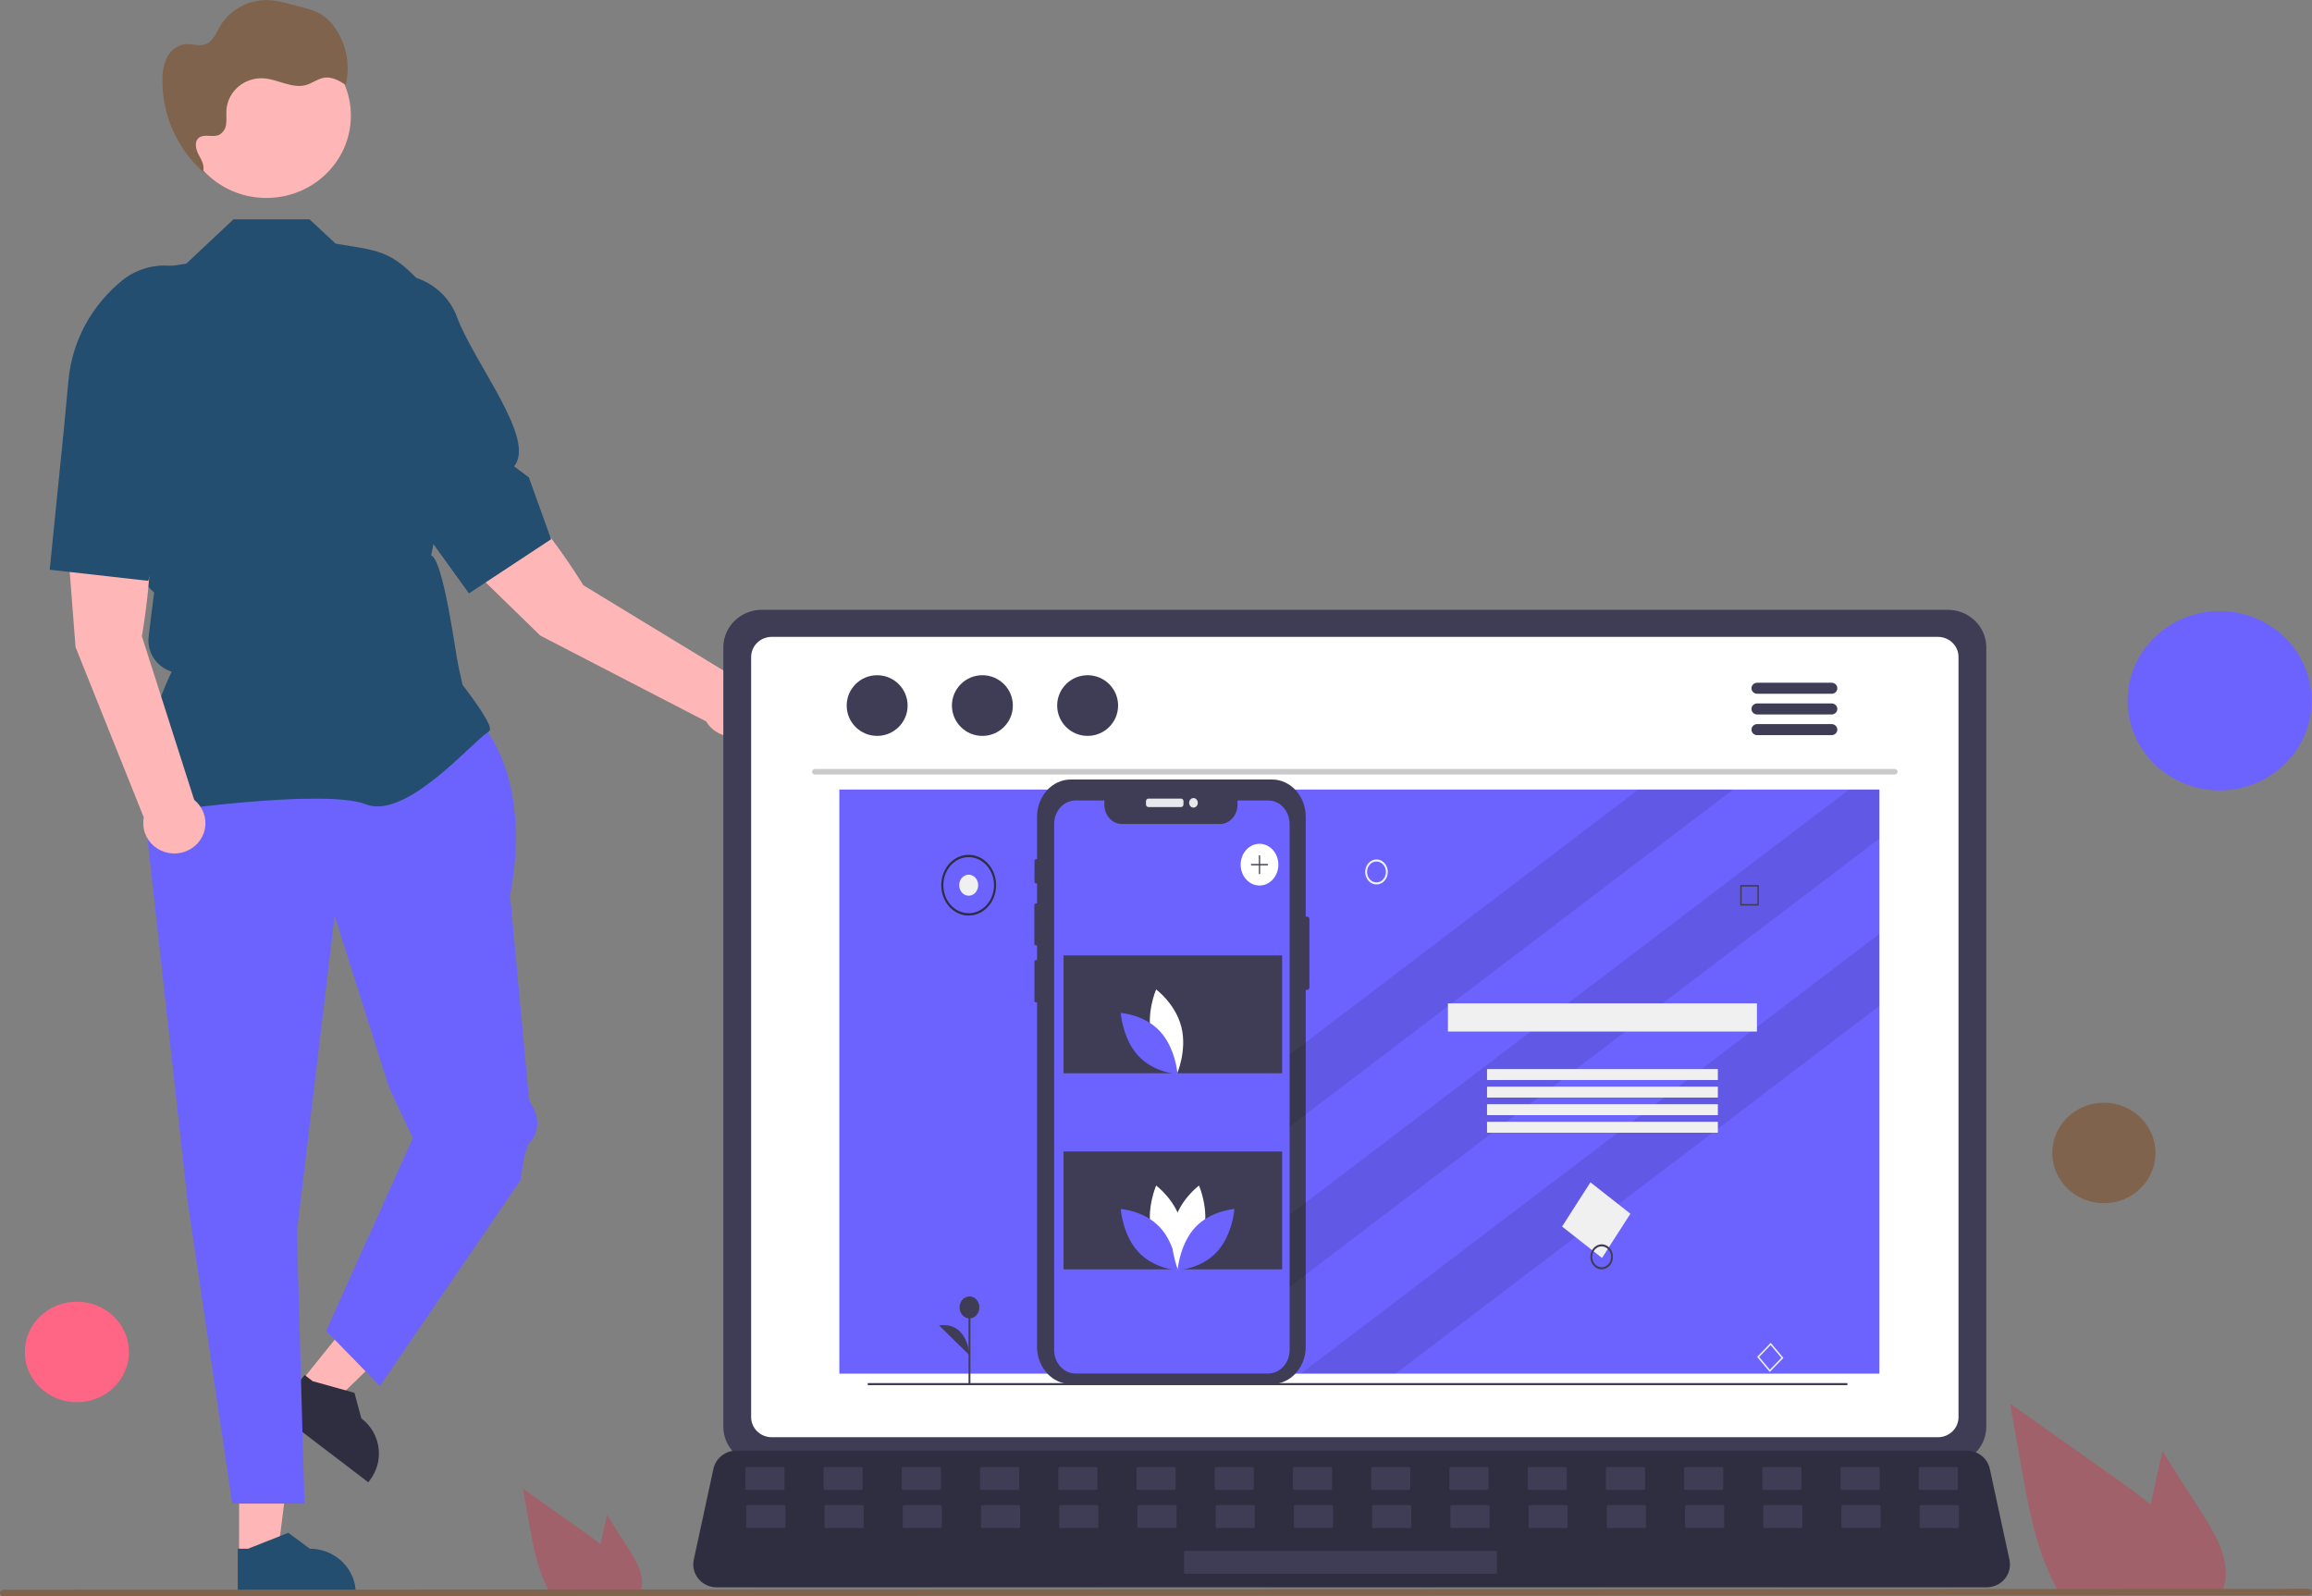 <svg viewBox="0 0 840 580" fill="none" xmlns="http://www.w3.org/2000/svg">
                <rect x="0" y="0" width="840" height="580" fill="#808080" stroke="none"/>
                <g id="undraw_startup_life_re_8ow9 1" clip-path="url(#clip0_14_1766)">
                  <path id="Vector" d="M86.881 565.375L100.823 565.374L107.455 512.986L86.878 512.987L86.881 565.375Z" fill="#FFB6B6"></path>
                  <path id="shoes-1" d="M86.39 579.544L129.264 579.542V579.014C129.264 574.702 127.505 570.568 124.376 567.519C121.246 564.471 117.002 562.758 112.576 562.757H112.575L104.744 556.97L90.132 562.758L86.389 562.758L86.39 579.544Z" fill="#234E70" class="dark-theme"></path>
                  <path id="Vector_3" d="M109.395 501.991L120.371 510.366L158.756 473.109L142.557 460.748L109.395 501.991Z" fill="#FFB6B6"></path>
                  <path data-dark="" id="shoes-2" d="M100.039 512.85L133.792 538.605L134.126 538.189C136.855 534.795 138.088 530.484 137.555 526.204C137.021 521.924 134.764 518.026 131.28 515.367L131.279 515.366L128.778 506.105L113.611 501.884L110.664 499.636L100.039 512.85Z" fill="#2F2E41" class="dark-theme"></path>
                  <path id="Vector_5" d="M175.035 263.29C175.035 263.29 193.54 281.984 185.315 325.38L192.22 399.685L194.002 403.124C195.064 405.174 195.434 407.498 195.061 409.765C194.688 412.032 193.59 414.126 191.923 415.75L190.455 420.184L189.085 428.863L138.027 503.638L118.495 483.609L150.021 413.508L141.454 395.482L121.579 332.724L107.872 447.557L110.614 546.367H84.379L68.123 436.207L50.989 281.316L59.901 263.29H175.035Z" fill="#6C63FF"></path>
                  <path data-dark="" id="Tshirt-1" d="M55.262 295.411L55.075 295.155C45.089 281.536 60.108 248.81 62.373 244.066C59.683 243.216 57.379 241.483 55.853 239.164C54.327 236.845 53.674 234.082 54.004 231.346L54.981 223.26L55.999 215.329L48.707 208.225L48.686 208.048L44.49 172.279L38.389 148.522C36.09 139.54 36.286 130.125 38.956 121.242C41.627 112.359 46.676 104.328 53.586 97.974L67.689 95.793L84.828 79.705H112.468L121.945 88.526C139.636 91.548 142.676 90.561 157.872 108.326L150.967 163.558L149.244 171.156L149.249 181.462L153.629 186.203C155.206 187.911 156.353 189.954 156.976 192.17C157.6 194.386 157.684 196.713 157.222 198.966L156.646 201.771C161.162 203.656 165.472 237.168 166.502 241.849L168.04 248.841C169.356 250.532 178.042 261.815 178.042 264.899C178.042 265.362 177.692 265.81 176.939 266.307C171.019 270.211 147.419 297.911 132.938 292.266C117.514 286.258 56.198 295.271 55.581 295.363L55.262 295.411Z" fill="#234E70" class="dark-theme"></path>
                  <path id="Vector_7" d="M51.549 231.186C51.549 231.186 58.646 192.108 51.496 177.412L23.129 179.386L27.446 235.135L52.244 297.033C51.865 298.94 52.011 300.911 52.668 302.745C53.324 304.579 54.466 306.211 55.979 307.476C57.492 308.741 59.322 309.594 61.283 309.947C63.243 310.301 65.265 310.142 67.143 309.488C69.02 308.835 70.687 307.708 71.973 306.224C73.259 304.74 74.12 302.951 74.467 301.038C74.814 299.125 74.635 297.157 73.948 295.333C73.262 293.51 72.093 291.895 70.559 290.654L51.549 231.186Z" fill="#FFB6B6"></path>
                  <path data-dark="" id="Tshirt-3" d="M23.129 156.686L24.884 138.062C25.545 131.052 27.622 124.239 30.995 118.014C34.369 111.789 38.973 106.275 44.541 101.79C48.002 99.023 52.187 97.255 56.625 96.684C61.062 96.114 65.575 96.764 69.654 98.561C75.166 101.032 79.508 105.451 81.804 110.923C84.099 116.395 84.176 122.512 82.019 128.037C75.462 144.787 77.83 162.502 65.045 164.661L66.434 171.099L53.864 211.06L18.063 207.02L23.129 156.686Z" fill="#234E70" class="dark-theme"></path>
                  <path id="Vector_9" d="M211.949 212.664C211.949 212.664 191.17 178.53 175.912 171.932L155.728 191.449L196.32 230.97L256.555 262.142C257.545 263.828 258.975 265.229 260.7 266.203C262.426 267.177 264.385 267.688 266.378 267.686C268.372 267.684 270.33 267.168 272.053 266.19C273.776 265.212 275.203 263.808 276.188 262.12C277.174 260.431 277.684 258.519 277.665 256.576C277.647 254.634 277.101 252.731 276.084 251.061C275.066 249.39 273.613 248.012 271.872 247.065C270.131 246.118 268.164 245.637 266.17 245.671L211.949 212.664Z" fill="#FFB6B6"></path>
                  <path data-dark="" id="Tshirt-2" d="M140.532 174.24L129.395 159.005C125.204 153.272 122.217 146.787 120.608 139.925C118.998 133.062 118.797 125.958 120.016 119.02C120.788 114.724 122.777 110.725 125.759 107.473C128.741 104.221 132.598 101.847 136.892 100.618C142.726 98.99 148.976 99.582 154.379 102.272C159.782 104.962 163.935 109.55 165.998 115.109C172.241 131.973 195.012 159.69 186.766 169.448L192.128 173.446L200.232 195.936L170.386 215.617L140.532 174.24Z" fill="#234E70" class="dark-theme"></path>
                  <path id="Vector_11" d="M96.783 71.933C113.736 71.933 127.479 58.545 127.479 42.031C127.479 25.515 113.736 12.128 96.783 12.128C79.83 12.128 66.087 25.515 66.087 42.031C66.087 58.545 79.83 71.933 96.783 71.933Z" fill="#FFB6B6"></path>
                  <path id="Vector_12" d="M74.505 63.108C74.238 62.879 73.985 62.634 73.724 62.399C73.714 62.423 73.713 62.448 73.703 62.472L74.505 63.108Z" fill="#2F2E41"></path>
                  <path id="Vector_13" d="M121.938 10.453C120.413 8.061 118.301 6.077 115.791 4.68C114.076 3.869 112.274 3.247 110.418 2.825L105.56 1.534C103.071 0.783 100.511 0.281 97.917 0.035C94.316 -0.138 90.736 0.656 87.567 2.331C84.398 4.005 81.762 6.496 79.948 9.532C78.48 12.068 77.303 15.228 74.47 16.155C72.186 16.904 69.694 15.848 67.293 16.053C65.887 16.252 64.552 16.785 63.408 17.606C62.264 18.427 61.345 19.511 60.733 20.761C59.537 23.276 58.948 26.024 59.012 28.796C58.917 35.087 60.178 41.328 62.712 47.116C65.246 52.904 68.997 58.11 73.724 62.399C74.516 60.364 73.211 58.168 72.18 56.222C71.136 54.253 70.491 51.508 72.239 50.089C74.184 48.511 77.3 50.042 79.601 49.013C80.337 48.601 80.957 48.018 81.405 47.316C81.853 46.614 82.116 45.814 82.17 44.989C82.393 43.354 82.16 41.692 82.266 40.046C82.37 38.414 82.805 36.818 83.546 35.351C84.287 33.884 85.319 32.575 86.583 31.498C87.846 30.422 89.316 29.6 90.907 29.08C92.498 28.56 94.179 28.352 95.853 28.469C101.09 28.833 106.171 32.319 111.21 30.885C113.575 30.212 115.593 28.498 118.039 28.21C120.748 27.89 123.297 29.38 125.598 30.81C126.433 27.352 126.54 23.765 125.911 20.266C125.282 16.767 123.93 13.428 121.938 10.453Z" fill="#80634C"></path>
                  <path id="Vector_14" d="M228.354 562.743L220.543 550.515L218.983 557.503C218.709 558.727 218.436 559.97 218.182 561.204C215.964 559.358 213.603 557.651 211.293 556.013C204.202 550.999 197.113 545.979 190.028 540.952L192.247 553.486C193.615 561.204 195.043 569.08 198.427 576.136C198.802 576.936 199.207 577.725 199.643 578.495H232.609C232.874 577.78 233.058 577.038 233.156 576.284C233.165 576.235 233.168 576.186 233.166 576.136C233.683 571.349 230.968 566.839 228.354 562.743Z" fill="#A0616A"></path>
                  <path id="Vector_15" d="M799.831 549.537L785.663 527.357L782.833 540.031C782.337 542.251 781.84 544.507 781.381 546.745C777.357 543.397 773.075 540.3 768.885 537.328C756.022 528.234 743.164 519.128 730.312 510.01L734.337 532.745C736.818 546.745 739.409 561.03 745.547 573.83C746.227 575.28 746.962 576.712 747.752 578.109H807.55C808.031 576.811 808.364 575.467 808.542 574.098C808.557 574.01 808.563 573.92 808.56 573.83C809.498 565.148 804.572 556.967 799.831 549.537Z" fill="#A0616A"></path>
                  <path id="Vector_16" d="M838.794 579.697L1.206 580C0.887 579.999 0.581 579.875 0.356 579.655C0.13 579.434 0.003 579.136 0.003 578.825C0.003 578.514 0.13 578.215 0.356 577.995C0.581 577.775 0.887 577.651 1.206 577.65L838.794 577.346C839.113 577.347 839.419 577.472 839.644 577.692C839.87 577.912 839.997 578.211 839.997 578.522C839.997 578.833 839.87 579.131 839.644 579.351C839.419 579.572 839.113 579.696 838.794 579.697Z" fill="#80634C"></path>
                  <path id="Vector_17" d="M262.798 235.185V518.459C262.801 522.069 264.275 525.531 266.895 528.083C269.515 530.636 273.068 532.071 276.774 532.074H707.689C711.395 532.071 714.948 530.636 717.568 528.083C720.189 525.531 721.662 522.069 721.665 518.46V235.185C721.656 231.578 720.18 228.122 717.561 225.573C714.941 223.024 711.392 221.59 707.689 221.585H276.774C273.071 221.59 269.522 223.024 266.902 225.573C264.283 228.122 262.807 231.578 262.798 235.185Z" fill="#3F3D56"></path>
                  <path id="Vector_18" d="M272.907 238.709V514.965C272.911 516.894 273.699 518.743 275.099 520.107C276.499 521.47 278.397 522.238 280.376 522.241H704.102C706.082 522.238 707.98 521.47 709.38 520.107C710.78 518.743 711.568 516.894 711.571 514.965V238.709C711.571 236.778 710.785 234.926 709.385 233.559C707.984 232.192 706.085 231.422 704.102 231.418H280.376C278.394 231.422 276.494 232.192 275.094 233.559C273.694 234.926 272.907 236.778 272.907 238.709Z" fill="white"></path>
                  <path id="Vector_19" d="M253.786 573.706C254.575 574.67 255.579 575.447 256.721 575.98C257.863 576.512 259.114 576.785 260.38 576.779H721.789C723.051 576.777 724.297 576.502 725.436 575.972C726.574 575.443 727.578 574.673 728.373 573.718C729.168 572.763 729.734 571.648 730.031 570.453C730.328 569.259 730.347 568.014 730.089 566.811L722.926 533.669C722.629 532.317 721.99 531.059 721.067 530.01C720.143 528.96 718.965 528.153 717.64 527.66C716.68 527.293 715.658 527.105 714.627 527.106H267.514C266.483 527.105 265.461 527.293 264.501 527.66C263.176 528.153 261.997 528.96 261.074 530.01C260.151 531.059 259.512 532.317 259.215 533.669L252.052 566.811C251.797 568.014 251.821 569.256 252.121 570.449C252.421 571.642 252.99 572.754 253.786 573.706Z" fill="#2F2E41"></path>
                  <path id="Vector_20" d="M697.633 541.382H710.855C711.128 541.382 711.35 541.166 711.35 540.9V533.557C711.35 533.291 711.128 533.075 710.855 533.075H697.633C697.36 533.075 697.139 533.291 697.139 533.557V540.9C697.139 541.166 697.36 541.382 697.633 541.382Z" fill="#3F3D56"></path>
                  <path id="Vector_21" d="M669.211 541.382H682.433C682.706 541.382 682.927 541.166 682.927 540.9V533.557C682.927 533.291 682.706 533.075 682.433 533.075H669.211C668.937 533.075 668.716 533.291 668.716 533.557V540.9C668.716 541.166 668.937 541.382 669.211 541.382Z" fill="#3F3D56"></path>
                  <path id="Vector_22" d="M640.788 541.382H654.01C654.283 541.382 654.505 541.166 654.505 540.9V533.557C654.505 533.291 654.283 533.075 654.01 533.075H640.788C640.515 533.075 640.294 533.291 640.294 533.557V540.9C640.294 541.166 640.515 541.382 640.788 541.382Z" fill="#3F3D56"></path>
                  <path id="Vector_23" d="M612.366 541.382H625.588C625.861 541.382 626.083 541.166 626.083 540.9V533.557C626.083 533.291 625.861 533.075 625.588 533.075H612.366C612.093 533.075 611.871 533.291 611.871 533.557V540.9C611.871 541.166 612.093 541.382 612.366 541.382Z" fill="#3F3D56"></path>
                  <path id="Vector_24" d="M583.943 541.382H597.166C597.439 541.382 597.66 541.166 597.66 540.9V533.557C597.66 533.291 597.439 533.075 597.166 533.075H583.943C583.67 533.075 583.449 533.291 583.449 533.557V540.9C583.449 541.166 583.67 541.382 583.943 541.382Z" fill="#3F3D56"></path>
                  <path id="Vector_25" d="M555.521 541.382H568.743C569.016 541.382 569.238 541.166 569.238 540.9V533.557C569.238 533.291 569.016 533.075 568.743 533.075H555.521C555.248 533.075 555.027 533.291 555.027 533.557V540.9C555.027 541.166 555.248 541.382 555.521 541.382Z" fill="#3F3D56"></path>
                  <path id="Vector_26" d="M527.099 541.382H540.321C540.594 541.382 540.815 541.166 540.815 540.9V533.557C540.815 533.291 540.594 533.075 540.321 533.075H527.099C526.826 533.075 526.604 533.291 526.604 533.557V540.9C526.604 541.166 526.826 541.382 527.099 541.382Z" fill="#3F3D56"></path>
                  <path id="Vector_27" d="M498.676 541.382H511.898C512.171 541.382 512.393 541.166 512.393 540.9V533.557C512.393 533.291 512.171 533.075 511.898 533.075H498.676C498.403 533.075 498.182 533.291 498.182 533.557V540.9C498.182 541.166 498.403 541.382 498.676 541.382Z" fill="#3F3D56"></path>
                  <path id="Vector_28" d="M470.254 541.382H483.476C483.749 541.382 483.97 541.166 483.97 540.9V533.557C483.97 533.291 483.749 533.075 483.476 533.075H470.254C469.981 533.075 469.759 533.291 469.759 533.557V540.9C469.759 541.166 469.981 541.382 470.254 541.382Z" fill="#3F3D56"></path>
                  <path id="Vector_29" d="M441.831 541.382H455.054C455.327 541.382 455.548 541.166 455.548 540.9V533.557C455.548 533.291 455.327 533.075 455.054 533.075H441.831C441.558 533.075 441.337 533.291 441.337 533.557V540.9C441.337 541.166 441.558 541.382 441.831 541.382Z" fill="#3F3D56"></path>
                  <path id="Vector_30" d="M413.409 541.382H426.631C426.904 541.382 427.126 541.166 427.126 540.9V533.557C427.126 533.291 426.904 533.075 426.631 533.075H413.409C413.136 533.075 412.914 533.291 412.914 533.557V540.9C412.914 541.166 413.136 541.382 413.409 541.382Z" fill="#3F3D56"></path>
                  <path id="Vector_31" d="M384.987 541.382H398.209C398.482 541.382 398.703 541.166 398.703 540.9V533.557C398.703 533.291 398.482 533.075 398.209 533.075H384.987C384.714 533.075 384.492 533.291 384.492 533.557V540.9C384.492 541.166 384.714 541.382 384.987 541.382Z" fill="#3F3D56"></path>
                  <path id="Vector_32" d="M356.564 541.382H369.786C370.06 541.382 370.281 541.166 370.281 540.9V533.557C370.281 533.291 370.06 533.075 369.786 533.075H356.564C356.291 533.075 356.07 533.291 356.07 533.557V540.9C356.07 541.166 356.291 541.382 356.564 541.382Z" fill="#3F3D56"></path>
                  <path id="Vector_33" d="M328.142 541.382H341.364C341.637 541.382 341.859 541.166 341.859 540.9V533.557C341.859 533.291 341.637 533.075 341.364 533.075H328.142C327.869 533.075 327.647 533.291 327.647 533.557V540.9C327.647 541.166 327.869 541.382 328.142 541.382Z" fill="#3F3D56"></path>
                  <path id="Vector_34" d="M299.72 541.382H312.942C313.215 541.382 313.436 541.166 313.436 540.9V533.557C313.436 533.291 313.215 533.075 312.942 533.075H299.72C299.446 533.075 299.225 533.291 299.225 533.557V540.9C299.225 541.166 299.446 541.382 299.72 541.382Z" fill="#3F3D56"></path>
                  <path id="Vector_35" d="M271.297 541.382H284.519C284.792 541.382 285.014 541.166 285.014 540.9V533.557C285.014 533.291 284.792 533.075 284.519 533.075H271.297C271.024 533.075 270.803 533.291 270.803 533.557V540.9C270.803 541.166 271.024 541.382 271.297 541.382Z" fill="#3F3D56"></path>
                  <path id="Vector_36" d="M697.969 555.226H711.191C711.464 555.226 711.686 555.01 711.686 554.744V547.401C711.686 547.135 711.464 546.92 711.191 546.92H697.969C697.696 546.92 697.474 547.135 697.474 547.401V554.744C697.474 555.01 697.696 555.226 697.969 555.226Z" fill="#3F3D56"></path>
                  <path id="Vector_37" d="M669.547 555.226H682.769C683.042 555.226 683.263 555.01 683.263 554.744V547.401C683.263 547.135 683.042 546.92 682.769 546.92H669.547C669.273 546.92 669.052 547.135 669.052 547.401V554.744C669.052 555.01 669.273 555.226 669.547 555.226Z" fill="#3F3D56"></path>
                  <path id="Vector_38" d="M641.124 555.226H654.346C654.619 555.226 654.841 555.01 654.841 554.744V547.401C654.841 547.135 654.619 546.92 654.346 546.92H641.124C640.851 546.92 640.63 547.135 640.63 547.401V554.744C640.63 555.01 640.851 555.226 641.124 555.226Z" fill="#3F3D56"></path>
                  <path id="Vector_39" d="M612.702 555.226H625.924C626.197 555.226 626.418 555.01 626.418 554.744V547.401C626.418 547.135 626.197 546.92 625.924 546.92H612.702C612.429 546.92 612.207 547.135 612.207 547.401V554.744C612.207 555.01 612.429 555.226 612.702 555.226Z" fill="#3F3D56"></path>
                  <path id="Vector_40" d="M584.279 555.226H597.501C597.775 555.226 597.996 555.01 597.996 554.744V547.401C597.996 547.135 597.775 546.92 597.501 546.92H584.279C584.006 546.92 583.785 547.135 583.785 547.401V554.744C583.785 555.01 584.006 555.226 584.279 555.226Z" fill="#3F3D56"></path>
                  <path id="Vector_41" d="M555.857 555.226H569.079C569.352 555.226 569.574 555.01 569.574 554.744V547.401C569.574 547.135 569.352 546.92 569.079 546.92H555.857C555.584 546.92 555.362 547.135 555.362 547.401V554.744C555.362 555.01 555.584 555.226 555.857 555.226Z" fill="#3F3D56"></path>
                  <path id="Vector_42" d="M527.435 555.226H540.657C540.93 555.226 541.151 555.01 541.151 554.744V547.401C541.151 547.135 540.93 546.92 540.657 546.92H527.435C527.161 546.92 526.94 547.135 526.94 547.401V554.744C526.94 555.01 527.161 555.226 527.435 555.226Z" fill="#3F3D56"></path>
                  <path id="Vector_43" d="M499.012 555.226H512.234C512.507 555.226 512.729 555.01 512.729 554.744V547.401C512.729 547.135 512.507 546.92 512.234 546.92H499.012C498.739 546.92 498.518 547.135 498.518 547.401V554.744C498.518 555.01 498.739 555.226 499.012 555.226Z" fill="#3F3D56"></path>
                  <path id="Vector_44" d="M470.59 555.226H483.812C484.085 555.226 484.306 555.01 484.306 554.744V547.401C484.306 547.135 484.085 546.92 483.812 546.92H470.59C470.317 546.92 470.095 547.135 470.095 547.401V554.744C470.095 555.01 470.317 555.226 470.59 555.226Z" fill="#3F3D56"></path>
                  <path id="Vector_45" d="M442.167 555.226H455.389C455.663 555.226 455.884 555.01 455.884 554.744V547.401C455.884 547.135 455.663 546.92 455.389 546.92H442.167C441.894 546.92 441.673 547.135 441.673 547.401V554.744C441.673 555.01 441.894 555.226 442.167 555.226Z" fill="#3F3D56"></path>
                  <path id="Vector_46" d="M413.745 555.226H426.967C427.24 555.226 427.462 555.01 427.462 554.744V547.401C427.462 547.135 427.24 546.92 426.967 546.92H413.745C413.472 546.92 413.25 547.135 413.25 547.401V554.744C413.25 555.01 413.472 555.226 413.745 555.226Z" fill="#3F3D56"></path>
                  <path id="Vector_47" d="M385.323 555.226H398.545C398.818 555.226 399.039 555.01 399.039 554.744V547.401C399.039 547.135 398.818 546.92 398.545 546.92H385.323C385.049 546.92 384.828 547.135 384.828 547.401V554.744C384.828 555.01 385.049 555.226 385.323 555.226Z" fill="#3F3D56"></path>
                  <path id="Vector_48" d="M356.9 555.226H370.122C370.395 555.226 370.617 555.01 370.617 554.744V547.401C370.617 547.135 370.395 546.92 370.122 546.92H356.9C356.627 546.92 356.406 547.135 356.406 547.401V554.744C356.406 555.01 356.627 555.226 356.9 555.226Z" fill="#3F3D56"></path>
                  <path id="Vector_49" d="M328.478 555.226H341.7C341.973 555.226 342.194 555.01 342.194 554.744V547.401C342.194 547.135 341.973 546.92 341.7 546.92H328.478C328.205 546.92 327.983 547.135 327.983 547.401V554.744C327.983 555.01 328.205 555.226 328.478 555.226Z" fill="#3F3D56"></path>
                  <path id="Vector_50" d="M300.055 555.226H313.277C313.551 555.226 313.772 555.01 313.772 554.744V547.401C313.772 547.135 313.551 546.92 313.277 546.92H300.055C299.782 546.92 299.561 547.135 299.561 547.401V554.744C299.561 555.01 299.782 555.226 300.055 555.226Z" fill="#3F3D56"></path>
                  <path id="Vector_51" d="M271.633 555.226H284.855C285.128 555.226 285.35 555.01 285.35 554.744V547.401C285.35 547.135 285.128 546.92 284.855 546.92H271.633C271.36 546.92 271.138 547.135 271.138 547.401V554.744C271.138 555.01 271.36 555.226 271.633 555.226Z" fill="#3F3D56"></path>
                  <path id="Vector_52" d="M430.657 571.839H543.357C543.63 571.839 543.852 571.623 543.852 571.357V564.014C543.852 563.748 543.63 563.532 543.357 563.532H430.657C430.383 563.532 430.162 563.748 430.162 564.014V571.357C430.162 571.623 430.383 571.839 430.657 571.839Z" fill="#3F3D56"></path>
                  <path id="Vector_53" d="M688.44 281.43H296.039C295.77 281.424 295.514 281.316 295.326 281.128C295.138 280.941 295.033 280.69 295.033 280.428C295.033 280.165 295.138 279.914 295.326 279.727C295.514 279.539 295.77 279.431 296.039 279.425H688.44C688.709 279.431 688.964 279.539 689.153 279.727C689.341 279.914 689.446 280.165 689.446 280.428C689.446 280.69 689.341 280.941 689.153 281.128C688.964 281.316 688.709 281.424 688.44 281.43Z" fill="#CACACA"></path>
                  <path id="Vector_54" d="M318.687 267.4C324.8 267.4 329.756 262.465 329.756 256.377C329.756 250.29 324.8 245.355 318.687 245.355C312.574 245.355 307.619 250.29 307.619 256.377C307.619 262.465 312.574 267.4 318.687 267.4Z" fill="#3F3D56"></path>
                  <path id="Vector_55" d="M356.924 267.4C363.037 267.4 367.993 262.465 367.993 256.377C367.993 250.29 363.037 245.355 356.924 245.355C350.811 245.355 345.855 250.29 345.855 256.377C345.855 262.465 350.811 267.4 356.924 267.4Z" fill="#3F3D56"></path>
                  <path id="Vector_56" d="M395.161 267.4C401.274 267.4 406.229 262.465 406.229 256.377C406.229 250.29 401.274 245.355 395.161 245.355C389.048 245.355 384.092 250.29 384.092 256.377C384.092 262.465 389.048 267.4 395.161 267.4Z" fill="#3F3D56"></path>
                  <path id="Vector_57" d="M665.526 248.087H638.365C637.826 248.097 637.314 248.313 636.937 248.687C636.56 249.062 636.349 249.566 636.349 250.09C636.349 250.615 636.56 251.118 636.937 251.493C637.314 251.868 637.826 252.083 638.365 252.094H665.526C666.065 252.083 666.577 251.868 666.954 251.493C667.331 251.118 667.542 250.615 667.542 250.09C667.542 249.566 667.331 249.062 666.954 248.687C666.577 248.313 666.065 248.097 665.526 248.087Z" fill="#3F3D56"></path>
                  <path id="Vector_58" d="M665.526 255.607H638.365C637.826 255.618 637.314 255.833 636.937 256.208C636.56 256.582 636.349 257.086 636.349 257.611C636.349 258.135 636.56 258.639 636.937 259.013C637.314 259.388 637.826 259.604 638.365 259.614H665.526C666.065 259.604 666.577 259.388 666.954 259.013C667.331 258.639 667.542 258.135 667.542 257.611C667.542 257.086 667.331 256.582 666.954 256.208C666.577 255.833 666.065 255.618 665.526 255.607Z" fill="#3F3D56"></path>
                  <path id="Vector_59" d="M665.526 263.118H638.365C637.826 263.128 637.314 263.344 636.937 263.718C636.56 264.093 636.349 264.597 636.349 265.121C636.349 265.646 636.56 266.149 636.937 266.524C637.314 266.899 637.826 267.114 638.365 267.125H665.526C666.065 267.114 666.577 266.899 666.954 266.524C667.331 266.149 667.542 265.646 667.542 265.121C667.542 264.597 667.331 264.093 666.954 263.718C666.577 263.344 666.065 263.128 665.526 263.118Z" fill="#3F3D56"></path>
                  <g id="ball-3">
                    <path id="Vector_60" d="M27.925 509.517C38.377 509.517 46.85 501.342 46.85 491.258C46.85 481.175 38.377 473 27.925 473C17.473 473 9 481.175 9 491.258C9 501.342 17.473 509.517 27.925 509.517Z" fill="#FF6584"></path>
                  </g>
                  <g id="ball-2">
                    <path id="Vector_61" d="M764.39 437.213C774.742 437.213 783.133 429.039 783.133 418.955C783.133 408.871 774.742 400.697 764.39 400.697C754.039 400.697 745.648 408.871 745.648 418.955C745.648 429.039 754.039 437.213 764.39 437.213Z" fill="#80634C"></path>
                  </g>
                  <g id="ball-1">
                    <path id="Vector_62" d="M806.434 287.199C824.899 287.199 839.867 272.617 839.867 254.63C839.867 236.643 824.899 222.061 806.434 222.061C787.97 222.061 773.002 236.643 773.002 254.63C773.002 272.617 787.97 287.199 806.434 287.199Z" fill="#6C63FF"></path>
                  </g>
                  <g id="undraw_mobile_images_rc-0-q 1" clip-path="url(#clip1_14_1766)">
                    <path id="Vector_63" d="M682.835 286.901H304.946V499.142H682.835V286.901Z" fill="#6C63FF"></path>
                    <path id="Vector_64" d="M475.74 333.947V358.839C475.74 359.069 475.657 359.29 475.51 359.452C475.363 359.615 475.164 359.707 474.957 359.707H474.399V489.383C474.398 492.971 473.111 496.413 470.819 498.95C468.528 501.488 465.42 502.913 462.179 502.913H389C387.396 502.913 385.807 502.563 384.325 501.883C382.842 501.203 381.496 500.206 380.361 498.95C379.227 497.693 378.327 496.202 377.713 494.56C377.099 492.919 376.784 491.16 376.784 489.383V364.255H376.38C376.234 364.256 376.093 364.192 375.989 364.077C375.885 363.963 375.826 363.807 375.826 363.645V349.478C375.826 349.397 375.84 349.318 375.868 349.243C375.896 349.169 375.937 349.101 375.988 349.044C376.039 348.987 376.101 348.942 376.168 348.911C376.235 348.88 376.307 348.864 376.38 348.864H376.784V343.528H376.377C376.223 343.527 376.076 343.459 375.967 343.338C375.859 343.217 375.798 343.054 375.798 342.883V328.91C375.799 328.74 375.86 328.577 375.968 328.457C376.076 328.337 376.223 328.27 376.377 328.269H376.784V320.985H376.37C376.302 320.985 376.236 320.97 376.173 320.942C376.111 320.913 376.054 320.871 376.007 320.818C375.959 320.766 375.921 320.703 375.895 320.634C375.87 320.565 375.856 320.491 375.856 320.416V312.791C375.856 312.639 375.91 312.494 376.006 312.387C376.102 312.28 376.233 312.219 376.37 312.218H376.784V296.778C376.784 293.19 378.071 289.75 380.362 287.213C382.653 284.676 385.76 283.251 389 283.251H462.179C465.419 283.251 468.527 284.676 470.818 287.213C473.11 289.749 474.398 293.19 474.399 296.778V333.079H474.957C475.164 333.079 475.363 333.171 475.51 333.334C475.657 333.496 475.74 333.717 475.74 333.947Z" fill="#3F3D56"></path>
                    <path id="Vector_65" opacity="0.1" d="M629.677 286.901L467.883 409.887L456.841 392.078L595.209 286.901H629.677Z" fill="black"></path>
                    <path id="Vector_66" opacity="0.1" d="M682.835 286.901V304.71L455.218 477.729L444.176 459.919L671.796 286.901H682.835Z" fill="black"></path>
                    <path id="Vector_67" opacity="0.1" d="M682.835 339.325V365.525L507.055 499.142H472.583L682.835 339.325Z" fill="black"></path>
                    <path id="Vector_68" d="M671.197 502.565H315.273V503.323H671.197V502.565Z" fill="#3F3D56"></path>
                    <path id="Vector_69" d="M592.353 441.025L577.839 429.617L567.535 445.687L582.049 457.096L592.353 441.025Z" fill="#F0F0F0"></path>
                    <path id="Vector_70" d="M581.918 461.239C581.106 461.239 580.312 460.972 579.636 460.473C578.961 459.973 578.434 459.263 578.123 458.431C577.813 457.6 577.731 456.686 577.89 455.804C578.048 454.922 578.439 454.111 579.014 453.475C579.588 452.839 580.32 452.406 581.117 452.23C581.914 452.055 582.74 452.145 583.49 452.489C584.241 452.833 584.882 453.416 585.333 454.164C585.785 454.912 586.026 455.791 586.026 456.691C586.024 457.897 585.591 459.053 584.821 459.905C584.051 460.758 583.007 461.238 581.918 461.239ZM581.918 452.901C581.241 452.901 580.579 453.123 580.017 453.54C579.454 453.956 579.015 454.548 578.756 455.241C578.497 455.933 578.429 456.695 578.561 457.43C578.693 458.166 579.019 458.841 579.498 459.371C579.977 459.901 580.586 460.262 581.25 460.408C581.914 460.554 582.603 460.479 583.228 460.193C583.854 459.906 584.388 459.42 584.764 458.797C585.14 458.173 585.341 457.441 585.341 456.691C585.34 455.686 584.979 454.723 584.337 454.012C583.696 453.302 582.826 452.902 581.918 452.901Z" fill="#3F3D56"></path>
                    <path id="Vector_71" d="M500.111 321.387C499.298 321.387 498.504 321.12 497.829 320.621C497.153 320.121 496.627 319.411 496.316 318.58C496.005 317.749 495.924 316.834 496.082 315.952C496.241 315.07 496.632 314.259 497.206 313.623C497.781 312.987 498.512 312.554 499.309 312.378C500.106 312.203 500.932 312.293 501.682 312.637C502.433 312.982 503.075 313.564 503.526 314.312C503.977 315.06 504.218 315.94 504.218 316.839C504.217 318.045 503.784 319.201 503.014 320.054C502.244 320.906 501.2 321.386 500.111 321.387ZM500.111 313.049C499.434 313.049 498.772 313.271 498.209 313.688C497.646 314.104 497.207 314.696 496.948 315.389C496.689 316.081 496.621 316.843 496.753 317.579C496.886 318.314 497.212 318.989 497.69 319.519C498.169 320.049 498.779 320.41 499.443 320.556C500.107 320.703 500.795 320.627 501.42 320.341C502.046 320.054 502.581 319.568 502.957 318.945C503.333 318.321 503.534 317.589 503.534 316.839C503.532 315.834 503.172 314.871 502.53 314.16C501.888 313.45 501.018 313.05 500.111 313.049Z" fill="#F0F0F0"></path>
                    <path id="Vector_72" d="M352.574 475.062H351.89V503.264H352.574V475.062Z" fill="#3F3D56"></path>
                    <path id="Vector_73" d="M352.232 479.05C354.222 479.05 355.834 477.265 355.834 475.062C355.834 472.859 354.222 471.074 352.232 471.074C350.243 471.074 348.631 472.859 348.631 475.062C348.631 477.265 350.243 479.05 352.232 479.05Z" fill="#3F3D56"></path>
                    <path id="Vector_74" d="M352.232 492.444C352.232 492.444 351.718 480.19 341.169 481.614Z" fill="#3F3D56"></path>
                    <path id="Vector_75" d="M429.115 290.189H417.224C416.744 290.189 416.354 290.621 416.354 291.153V292.291C416.354 292.823 416.744 293.254 417.224 293.254H429.115C429.596 293.254 429.985 292.823 429.985 292.291V291.153C429.985 290.621 429.596 290.189 429.115 290.189Z" fill="#E6E8EC"></path>
                    <path id="Vector_76" d="M433.616 293.46C434.483 293.46 435.186 292.682 435.186 291.722C435.186 290.762 434.483 289.984 433.616 289.984C432.749 289.984 432.046 290.762 432.046 291.722C432.046 292.682 432.749 293.46 433.616 293.46Z" fill="#E6E8EC"></path>
                    <path id="Vector_77" d="M468.547 299.453V490.505C468.546 492.781 467.729 494.963 466.275 496.572C464.821 498.181 462.85 499.085 460.794 499.085H390.744C389.726 499.087 388.717 498.867 387.776 498.436C386.835 498.006 385.98 497.374 385.259 496.577C384.539 495.78 383.968 494.833 383.579 493.791C383.19 492.749 382.99 491.632 382.991 490.505V299.453C382.991 298.326 383.192 297.21 383.582 296.168C383.971 295.127 384.542 294.18 385.262 293.383C385.982 292.586 386.837 291.954 387.777 291.522C388.718 291.091 389.726 290.869 390.744 290.869H401.229V292.359C401.229 294.233 401.901 296.031 403.098 297.357C404.296 298.682 405.919 299.427 407.612 299.427H443.238C444.931 299.427 446.555 298.682 447.752 297.357C448.949 296.031 449.622 294.233 449.622 292.359V290.869H460.794C461.812 290.869 462.821 291.09 463.762 291.522C464.702 291.953 465.557 292.585 466.277 293.383C466.997 294.18 467.568 295.126 467.958 296.168C468.347 297.21 468.547 298.326 468.547 299.453Z" fill="#6C63FF"></path>
                    <path id="Vector_78" d="M465.823 347.162H386.411V389.99H465.823V347.162Z" fill="#3F3D56"></path>
                    <path id="Vector_79" d="M465.823 418.415H386.411V461.242H465.823V418.415Z" fill="#3F3D56"></path>
                    <path id="Vector_80" d="M457.608 321.769C461.388 321.769 464.453 318.375 464.453 314.189C464.453 310.003 461.388 306.609 457.608 306.609C453.827 306.609 450.762 310.003 450.762 314.189C450.762 318.375 453.827 321.769 457.608 321.769Z" fill="white"></path>
                    <path id="Vector_81" d="M460.688 313.945H457.828V310.778H457.387V313.945H454.527V314.433H457.387V317.6H457.828V314.433H460.688V313.945Z" fill="#3F3D56"></path>
                    <path id="Vector_82" d="M418.384 376.569C420.463 385.078 427.583 390.348 427.583 390.348C427.583 390.348 431.333 381.822 429.254 373.313C427.175 364.805 420.055 359.535 420.055 359.535C420.055 359.535 416.305 368.061 418.384 376.569Z" fill="white"></path>
                    <path id="Vector_83" d="M421.439 374.741C427.143 380.889 427.839 390.341 427.839 390.341C427.839 390.341 419.288 389.824 413.584 383.675C407.879 377.527 407.183 368.075 407.183 368.075C407.183 368.075 415.734 368.592 421.439 374.741Z" fill="#6C63FF"></path>
                    <path id="Vector_84" d="M418.384 447.822C420.463 456.331 427.583 461.6 427.583 461.6C427.583 461.6 431.333 453.075 429.254 444.566C427.175 436.057 420.055 430.788 420.055 430.788C420.055 430.788 416.305 439.313 418.384 447.822Z" fill="white"></path>
                    <path id="Vector_85" d="M421.439 445.993C427.143 452.142 427.839 461.593 427.839 461.593C427.839 461.593 419.288 461.076 413.584 454.928C407.879 448.779 407.183 439.328 407.183 439.328C407.183 439.328 415.734 439.845 421.439 445.993Z" fill="#6C63FF"></path>
                    <path id="Vector_86" d="M437.295 447.822C435.216 456.331 428.096 461.6 428.096 461.6C428.096 461.6 424.346 453.075 426.425 444.566C428.504 436.057 435.624 430.788 435.624 430.788C435.624 430.788 439.374 439.313 437.295 447.822Z" fill="white"></path>
                    <path id="Vector_87" d="M434.24 445.993C428.536 452.142 427.84 461.593 427.84 461.593C427.84 461.593 436.391 461.076 442.095 454.928C447.8 448.779 448.496 439.328 448.496 439.328C448.496 439.328 439.945 439.845 434.24 445.993Z" fill="#6C63FF"></path>
                    <path id="Vector_88" d="M639.022 329.077H632.265V321.595H639.022V329.077ZM632.784 328.502H638.502V322.171H632.784V328.502Z" fill="#3F3D56"></path>
                    <path id="Vector_89" d="M643.007 498.521L638.398 493.05L643.34 487.947L647.949 493.418L643.007 498.521ZM639.133 493.078L643.033 497.708L647.214 493.39L643.314 488.76L639.133 493.078Z" fill="#F0F0F0"></path>
                    <path id="Vector_90" d="M351.946 325.467C353.851 325.467 355.396 323.756 355.396 321.647C355.396 319.537 353.851 317.827 351.946 317.827C350.04 317.827 348.496 319.537 348.496 321.647C348.496 323.756 350.04 325.467 351.946 325.467Z" fill="#F0F0F0"></path>
                    <path id="Vector_91" d="M351.946 332.682C349.975 332.682 348.048 332.035 346.409 330.822C344.77 329.609 343.492 327.886 342.738 325.87C341.984 323.853 341.786 321.634 342.171 319.494C342.556 317.353 343.505 315.387 344.899 313.844C346.292 312.301 348.068 311.25 350.001 310.824C351.935 310.398 353.938 310.616 355.76 311.452C357.581 312.287 359.137 313.701 360.232 315.516C361.327 317.331 361.912 319.464 361.912 321.647C361.909 324.572 360.858 327.377 358.99 329.446C357.121 331.515 354.588 332.678 351.946 332.682ZM351.946 311.461C350.126 311.461 348.348 312.058 346.835 313.177C345.322 314.297 344.143 315.887 343.446 317.749C342.75 319.61 342.568 321.658 342.923 323.634C343.278 325.61 344.154 327.425 345.441 328.849C346.727 330.274 348.366 331.244 350.151 331.637C351.935 332.03 353.785 331.829 355.466 331.058C357.147 330.287 358.584 328.981 359.595 327.306C360.606 325.631 361.145 323.661 361.145 321.647C361.142 318.946 360.172 316.357 358.448 314.447C356.723 312.538 354.385 311.464 351.946 311.461Z" fill="#2F2E41"></path>
                    <path id="Vector_92" d="M638.337 364.596H526.066V374.829H638.337V364.596Z" fill="#F0F0F0"></path>
                    <path id="Vector_93" d="M624.132 388.474H540.271V392.437H624.132V388.474Z" fill="#F0F0F0"></path>
                    <path id="Vector_94" d="M624.132 394.859H540.271V398.822H624.132V394.859Z" fill="#F0F0F0"></path>
                    <path id="Vector_95" d="M624.132 401.244H540.271V405.207H624.132V401.244Z" fill="#F0F0F0"></path>
                    <path id="Vector_96" d="M624.132 407.629H540.271V411.593H624.132V407.629Z" fill="#F0F0F0"></path>
                  </g>
                </g>
                <defs>
                  <clipPath id="clip0_14_1766">
                    <rect width="840" height="580" fill="white"></rect>
                  </clipPath>
                  <clipPath id="clip1_14_1766">
                    <rect width="377.889" height="220.087" fill="white" transform="translate(304.946 283.251)"></rect>
                  </clipPath>
                </defs>
              </svg>